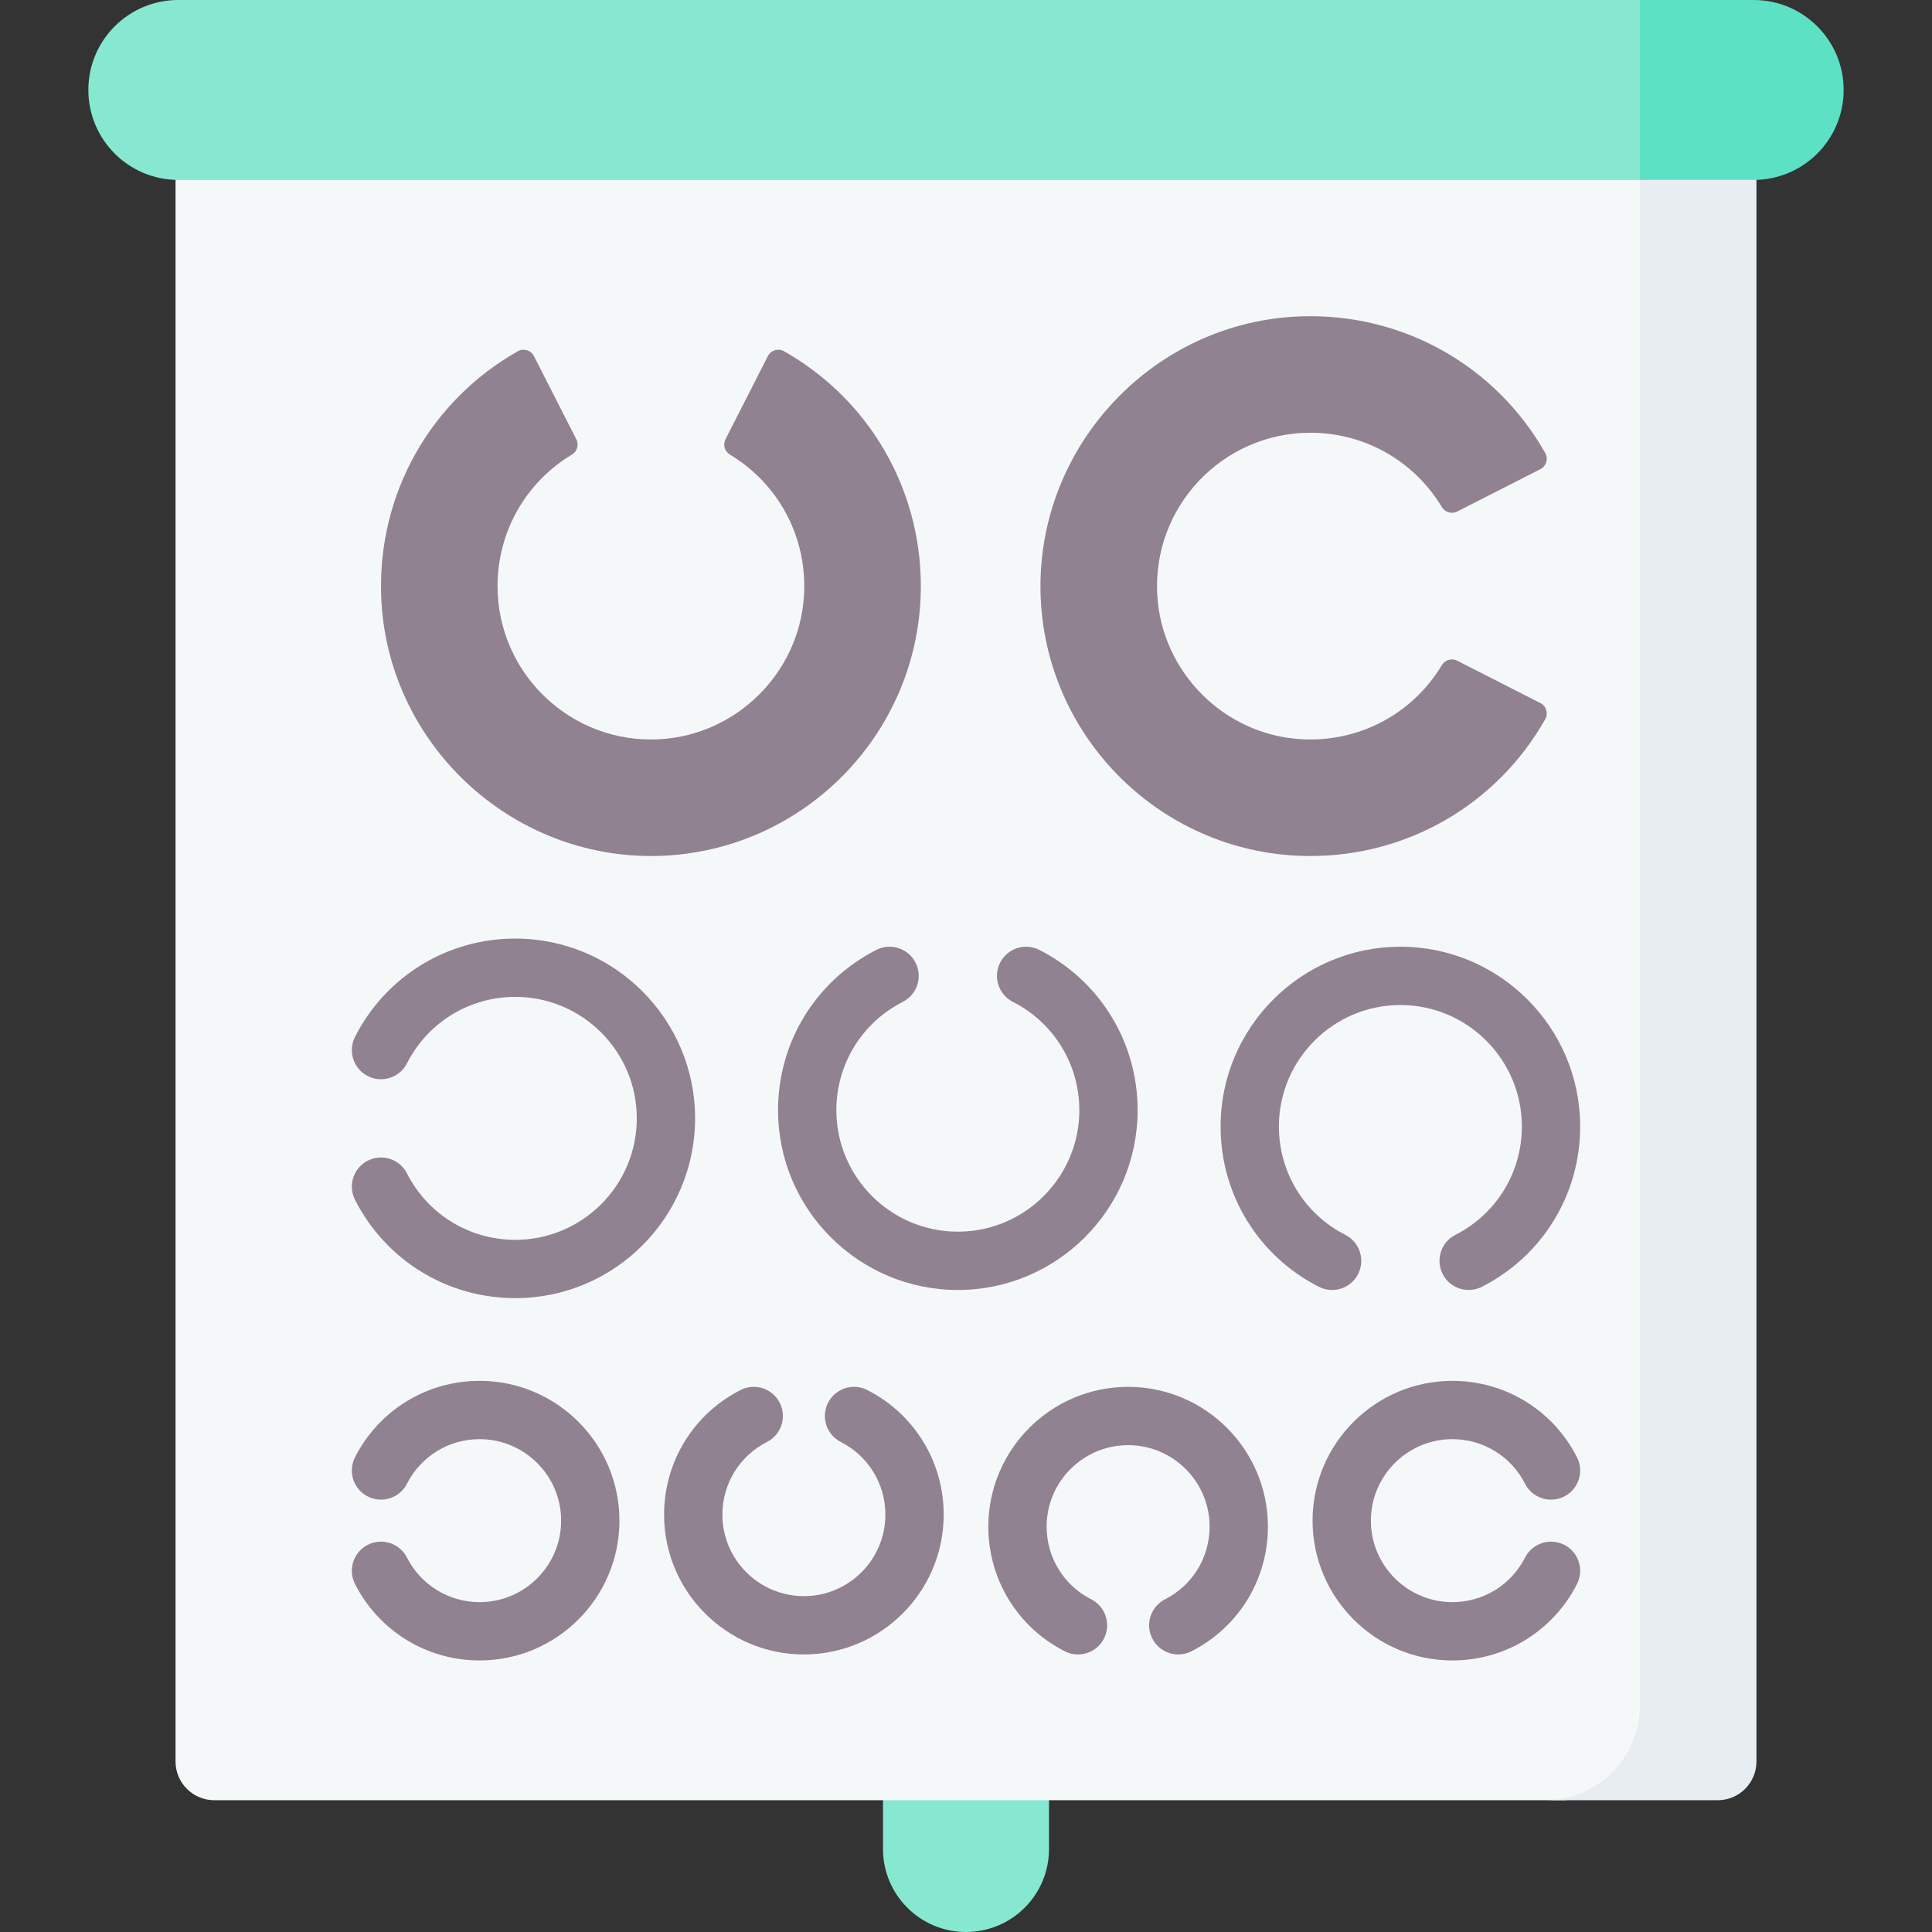 <svg id="Capa_1" enable-background="new 0 0 512 512" height="512" viewBox="0 0 512 512" width="512" xmlns="http://www.w3.org/2000/svg"><rect x="0" y="0" width="512" height="512" fill="#333333" stroke="none"/><g><path d="m256.002 512c-12.149 0-21.998-9.849-21.998-21.998v-38.231h43.995v38.231c0 12.149-9.848 21.998-21.997 21.998z" fill="#86e8d0"/><path d="m448.464 474.075-33.939 3.002h-357.731c-5.674 0-10.273-4.6-10.273-10.273v-446.2h410.278l1.939 443.198c-.001 5.674-4.601 10.273-10.274 10.273z" fill="#f5f8f9"/><path d="m465.479 20.604v446.202c0 5.676-4.595 10.271-10.271 10.271h-45.709c13.846 0 25.075-11.229 25.075-25.085v-431.388z" fill="#e8edf2"/><path d="m465.524 43.974-30.951 3.707h-387.32c-13.166 0-23.838-10.673-23.838-23.838v-.004c-.001-13.166 10.672-23.839 23.838-23.839h387.32l30.91 4.609c12.761 0 18.269 5.736 18.269 18.497v1.469c0 12.761-5.467 19.399-18.228 19.399z" fill="#86e8d0"/><path d="m488.586 23.838c0 13.166-10.673 23.838-23.838 23.838h-30.174v-47.676h30.174c13.165 0 23.838 10.673 23.838 23.838z" fill="#5de1c4"/><g><g><path d="m193.458 120.489c13.036 7.837 20.67 22.231 19.579 37.767-1.415 20.16-17.826 36.397-37.997 37.631-23.557 1.442-43.185-17.312-43.185-40.564 0-14.399 7.472-27.495 19.687-34.837 1.402-.843 1.937-2.607 1.194-4.064l-11.229-22.049c-.798-1.567-2.747-2.161-4.277-1.295-23.126 13.092-37.087 37.7-36.225 64.598 1.252 39.056 34.232 70.126 73.296 69.154 38.612-.96 69.727-32.669 69.727-71.508 0-25.97-13.81-49.53-36.255-62.241-1.534-.869-3.487-.28-4.287 1.291l-11.228 22.047c-.744 1.461-.205 3.226 1.2 4.07z" fill="#918291"/></g><g><path d="m382.097 176.283c-7.837 13.036-22.231 20.669-37.766 19.579-20.16-1.415-36.397-17.825-37.632-37.996-1.442-23.558 17.312-43.186 40.564-43.186 14.399 0 27.495 7.473 34.836 19.687.843 1.402 2.607 1.937 4.064 1.195l22.05-11.229c1.567-.798 2.161-2.747 1.295-4.277-13.092-23.126-37.7-37.086-64.597-36.225-39.056 1.251-70.126 34.23-69.156 73.293.959 38.613 32.668 69.73 71.508 69.73 25.97 0 49.53-13.809 62.241-36.254.869-1.534.28-3.487-1.291-4.287l-22.047-11.228c-1.46-.745-3.225-.206-4.069 1.198z" fill="#918291"/></g></g><g><g><g><path d="m353.018 341.861c-1.18 0-2.377-.271-3.5-.843-16.068-8.183-26.05-24.46-26.05-42.48 0-26.273 21.374-47.647 47.647-47.647s47.647 21.374 47.647 47.647c0 18.02-9.981 34.297-26.048 42.48-3.803 1.936-8.455.425-10.391-3.378-1.937-3.802-.424-8.455 3.378-10.391 10.861-5.532 17.608-16.533 17.608-28.71 0-17.752-14.442-32.194-32.194-32.194s-32.194 14.442-32.194 32.194c0 12.178 6.747 23.179 17.609 28.711 3.803 1.936 5.315 6.589 3.379 10.391-1.364 2.678-4.077 4.22-6.891 4.22z" fill="#918291"/></g><g><path d="m253.839 341.86c-26.273 0-47.647-21.374-47.647-47.647 0-18.02 9.981-34.298 26.049-42.48 3.8-1.937 8.455-.424 10.391 3.379 1.937 3.802.424 8.455-3.379 10.391-10.861 5.531-17.608 16.532-17.608 28.71 0 17.752 14.442 32.194 32.194 32.194s32.194-14.442 32.194-32.194c0-12.178-6.747-23.179-17.609-28.711-3.803-1.936-5.315-6.589-3.379-10.391 1.936-3.803 6.588-5.316 10.391-3.379 16.068 8.182 26.05 24.46 26.05 42.48 0 26.273-21.374 47.648-47.647 47.648z" fill="#918291"/></g><g><g><path d="m136.563 344.022c-18.02 0-34.297-9.981-42.48-26.048-1.937-3.803-.424-8.455 3.378-10.391 3.804-1.936 8.454-.424 10.391 3.378 5.532 10.862 16.533 17.609 28.71 17.609 17.752 0 32.194-14.442 32.194-32.194s-14.442-32.194-32.194-32.194c-12.178 0-23.179 6.747-28.711 17.609-1.937 3.802-6.591 5.314-10.391 3.379-3.803-1.936-5.315-6.589-3.379-10.391 8.182-16.068 24.46-26.05 42.48-26.05 26.273 0 47.647 21.374 47.647 47.647.002 26.272-21.372 47.646-47.645 47.646z" fill="#918291"/></g></g></g><g><g><path d="m285.671 438.45c-1.18 0-2.377-.271-3.5-.843-12.493-6.362-20.255-19.018-20.255-33.03 0-20.429 16.62-37.048 37.048-37.048s37.048 16.62 37.048 37.048c0 14.011-7.761 26.667-20.253 33.029-3.802 1.937-8.455.424-10.391-3.378s-.424-8.455 3.378-10.391c7.287-3.711 11.813-11.091 11.813-19.26 0-11.908-9.688-21.596-21.595-21.596-11.908 0-21.596 9.688-21.596 21.596 0 8.169 4.527 15.549 11.814 19.26 3.803 1.936 5.315 6.589 3.379 10.391-1.363 2.679-4.077 4.222-6.89 4.222z" fill="#918291"/></g><g><path d="m213.038 438.448c-20.428 0-37.048-16.62-37.048-37.048 0-14.011 7.761-26.667 20.253-33.03 3.802-1.936 8.455-.424 10.391 3.378 1.937 3.802.424 8.455-3.378 10.391-7.287 3.711-11.813 11.091-11.813 19.26 0 11.907 9.688 21.595 21.595 21.595 11.908 0 21.596-9.688 21.596-21.595 0-8.169-4.527-15.549-11.814-19.261-3.803-1.936-5.315-6.589-3.379-10.391 1.936-3.804 6.589-5.316 10.391-3.379 12.493 6.362 20.255 19.019 20.255 33.03 0 20.43-16.62 37.05-37.049 37.05z" fill="#918291"/></g><g><path d="m384.891 440.036c-20.428 0-37.048-16.62-37.048-37.048s16.62-37.048 37.048-37.048c14.011 0 26.667 7.76 33.03 20.253 1.937 3.802.424 8.455-3.378 10.391s-8.455.424-10.391-3.378c-3.711-7.286-11.092-11.813-19.26-11.813-11.907 0-21.595 9.688-21.595 21.595s9.688 21.595 21.595 21.595c8.17 0 15.549-4.527 19.26-11.813 1.937-3.803 6.588-5.316 10.391-3.379 3.802 1.937 5.315 6.589 3.379 10.391-6.363 12.493-19.019 20.254-33.031 20.254z" fill="#918291"/></g><g><g><path d="m127.112 440.036c-14.011 0-26.667-7.76-33.03-20.253-1.937-3.802-.424-8.455 3.378-10.391 3.8-1.936 8.454-.425 10.391 3.378 3.711 7.286 11.091 11.813 19.26 11.813 11.907 0 21.595-9.688 21.595-21.595s-9.688-21.595-21.595-21.595c-8.17 0-15.549 4.527-19.26 11.813-1.937 3.803-6.588 5.315-10.391 3.379-3.802-1.937-5.315-6.589-3.379-10.391 6.362-12.493 19.018-20.254 33.03-20.254 20.428 0 37.048 16.62 37.048 37.048s-16.619 37.048-37.047 37.048z" fill="#918291"/></g></g></g></g></g></svg>